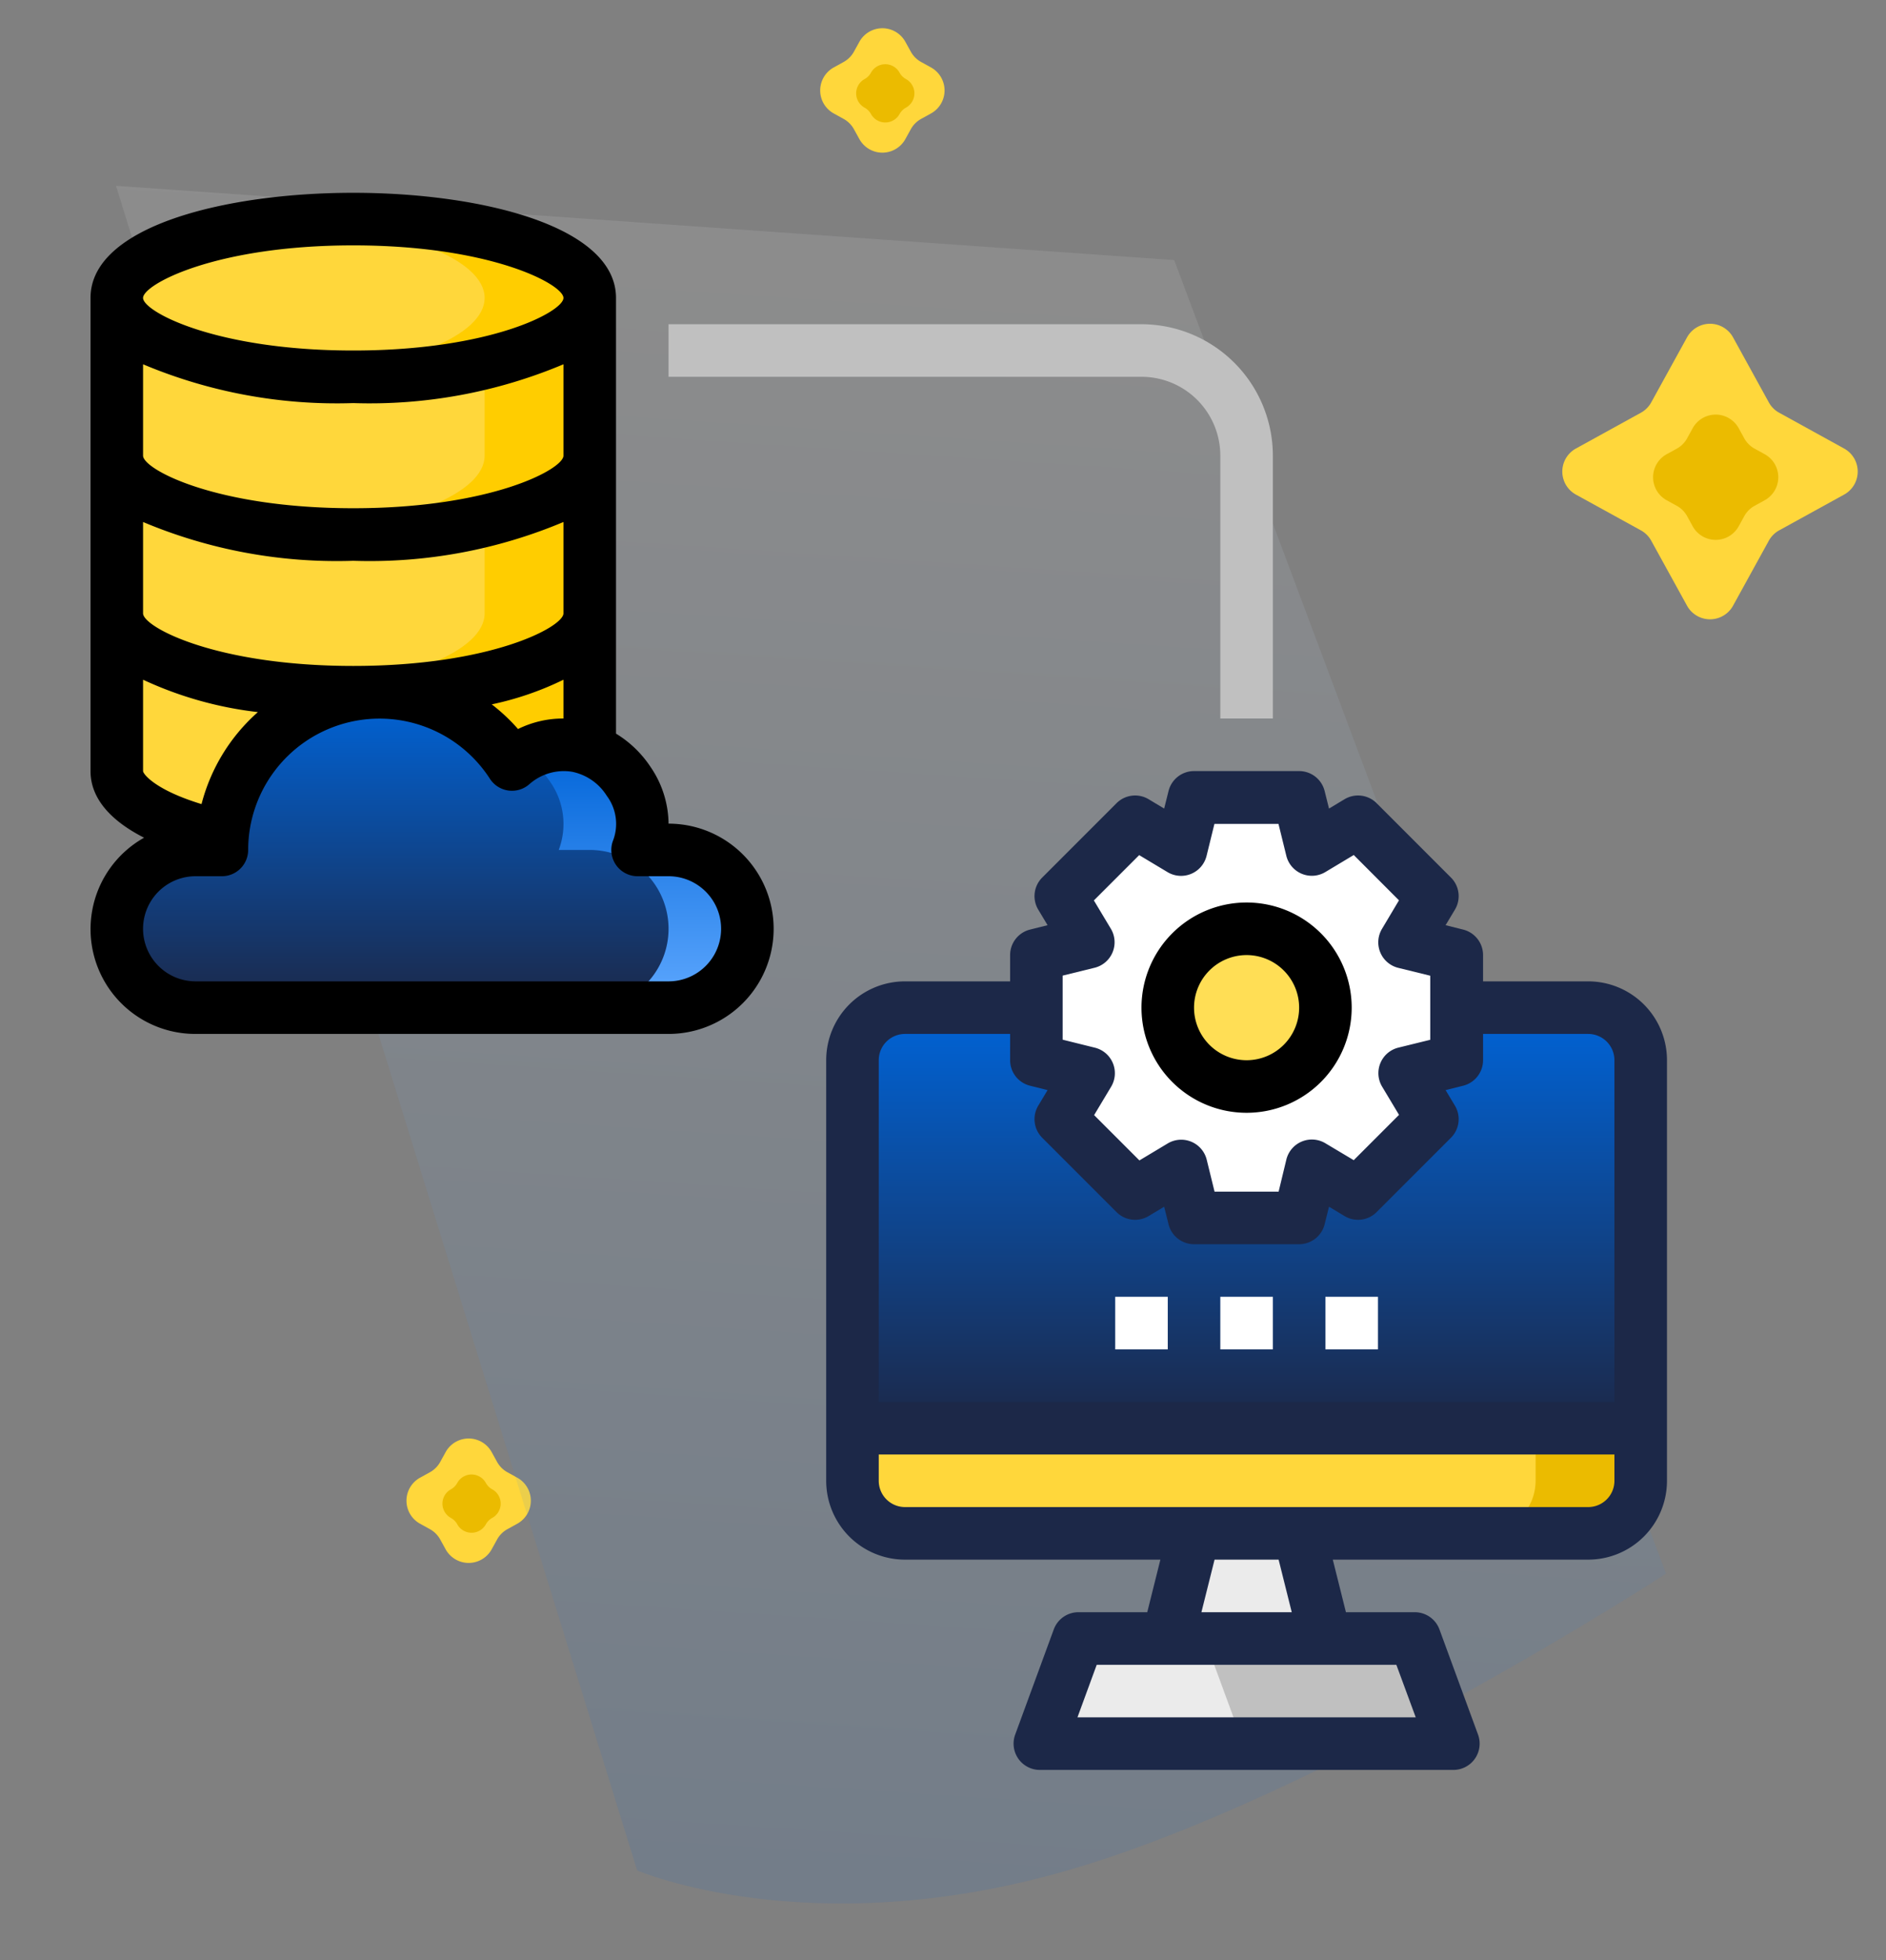 <svg xmlns="http://www.w3.org/2000/svg" xmlns:xlink="http://www.w3.org/1999/xlink" width="71.781" height="74.569" viewBox="0 0 71.781 74.569">
  <rect x="0" y="0" width="71.781" height="74.569" fill="#808080" stroke="none"/>
  <defs>
    <linearGradient id="linear-gradient" x1="0.5" x2="0.5" y2="1" gradientUnits="objectBoundingBox">
      <stop offset="0" stop-color="#fff"/>
      <stop offset="1" stop-color="#0064d8"/>
    </linearGradient>
    <linearGradient id="linear-gradient-2" x1="0.5" x2="0.5" y2="1" gradientUnits="objectBoundingBox">
      <stop offset="0" stop-color="#0064d8"/>
      <stop offset="1" stop-color="#1c2848"/>
    </linearGradient>
    <linearGradient id="linear-gradient-4" x1="0.5" x2="0.5" y2="1" gradientUnits="objectBoundingBox">
      <stop offset="0" stop-color="#0064d8"/>
      <stop offset="1" stop-color="#5ea8ff"/>
    </linearGradient>
  </defs>
  <g id="database" transform="translate(-401.555 -360.665)">
    <g id="Group_80" data-name="Group 80" transform="translate(459.942 371.908)">
      <path id="Polygon_1" data-name="Polygon 1" d="M5.821,1.592a1,1,0,0,1,1.752,0L8.934,4.065a1,1,0,0,0,.394.394L11.8,5.821a1,1,0,0,1,0,1.752L9.328,8.934a1,1,0,0,0-.394.394L7.573,11.8a1,1,0,0,1-1.752,0L4.459,9.328a1,1,0,0,0-.394-.394L1.592,7.573a1,1,0,0,1,0-1.752L4.065,4.459a1,1,0,0,0,.394-.394Z" fill="#ffd73b"/>
      <path id="Polygon_2" data-name="Polygon 2" d="M2.58,1.592a1,1,0,0,1,1.752,0l.211.384a1,1,0,0,0,.394.394l.384.211a1,1,0,0,1,0,1.752l-.384.211a1,1,0,0,0-.394.394l-.211.384a1,1,0,0,1-1.752,0l-.211-.384a1,1,0,0,0-.394-.394l-.384-.211a1,1,0,0,1,0-1.752l.384-.211a1,1,0,0,0,.394-.394Z" transform="translate(3.456 3.456)" fill="#ebbb00"/>
    </g>
    <g id="Group_81" data-name="Group 81" transform="translate(415.951 414.317)">
      <path id="Polygon_1-2" data-name="Polygon 1" d="M2.565,1.592a1,1,0,0,1,1.752,0l.206.373a1,1,0,0,0,.394.394l.373.206a1,1,0,0,1,0,1.752l-.373.206a1,1,0,0,0-.394.394l-.206.373a1,1,0,0,1-1.752,0l-.206-.373a1,1,0,0,0-.394-.394l-.373-.206a1,1,0,0,1,0-1.752l.373-.206a1,1,0,0,0,.394-.394Z" transform="translate(0)" fill="#ffd73b"/>
      <path id="Polygon_2-2" data-name="Polygon 2" d="M1.232.988a.621.621,0,0,1,1.087,0h0a.621.621,0,0,0,.244.244h0a.621.621,0,0,1,0,1.087h0a.621.621,0,0,0-.244.244h0a.621.621,0,0,1-1.087,0h0A.621.621,0,0,0,.988,2.32h0a.621.621,0,0,1,0-1.087h0A.621.621,0,0,0,1.232.988Z" transform="translate(1.776 1.776)" fill="#ebbb00"/>
    </g>
    <g id="Group_82" data-name="Group 82" transform="translate(431.697 360.665)">
      <path id="Polygon_1-3" data-name="Polygon 1" d="M2.565,1.592a1,1,0,0,1,1.752,0l.206.373a1,1,0,0,0,.394.394l.373.206a1,1,0,0,1,0,1.752l-.373.206a1,1,0,0,0-.394.394l-.206.373a1,1,0,0,1-1.752,0l-.206-.373a1,1,0,0,0-.394-.394l-.373-.206a1,1,0,0,1,0-1.752l.373-.206a1,1,0,0,0,.394-.394Z" transform="translate(0 0)" fill="#ffd73b"/>
      <path id="Polygon_2-3" data-name="Polygon 2" d="M1.232.988a.621.621,0,0,1,1.087,0h0a.621.621,0,0,0,.244.244h0a.621.621,0,0,1,0,1.087h0a.621.621,0,0,0-.244.244h0a.621.621,0,0,1-1.087,0h0A.621.621,0,0,0,.988,2.32h0a.621.621,0,0,1,0-1.087h0A.621.621,0,0,0,1.232.988Z" transform="translate(1.776 1.776)" fill="#ebbb00"/>
    </g>
    <path id="Path_28494" data-name="Path 28494" d="M40.356,0l22.16,48.52S50.138,57.876,40.574,61.376,24.26,62.516,24.26,62.516L0,0Z" transform="matrix(0.998, 0.07, -0.07, 0.998, 405.97, 367.734)" opacity="0.1" fill="url(#linear-gradient)"/>
    <g id="data_transfer" data-name="data transfer" transform="translate(403 366)">
      <g id="Group_7572" data-name="Group 7572">
        <path id="Path_28495" data-name="Path 28495" d="M21,18v6c0,1.66-4.03,3-9,3s-9-1.34-9-3V18c0,1.66,4.03,3,9,3S21,19.66,21,18Z" fill="#ffd73b"/>
        <path id="Path_28496" data-name="Path 28496" d="M21,12v6c0,1.66-4.03,3-9,3s-9-1.34-9-3V12c0,1.66,4.03,3,9,3S21,13.66,21,12Z" fill="#ffd73b"/>
        <path id="Path_28497" data-name="Path 28497" d="M21,6v6c0,1.66-4.03,3-9,3s-9-1.34-9-3V6c0,1.66,4.03,3,9,3S21,7.66,21,6Z" fill="#ffd73b"/>
      </g>
      <path id="Path_28498" data-name="Path 28498" d="M21,6v6c0,1.66-4.03,3-9,3-.69,0-1.36-.03-2-.08,4.01-.3,7-1.49,7-2.92V8.5C19.41,7.96,21,7.04,21,6Z" fill="#ffcd00"/>
      <path id="Path_28499" data-name="Path 28499" d="M21,12v6c0,1.66-4.03,3-9,3-.69,0-1.36-.03-2-.08,4.01-.3,7-1.49,7-2.92V14.5C19.41,13.96,21,13.04,21,12Z" fill="#ffcd00"/>
      <path id="Path_28500" data-name="Path 28500" d="M21,18v6c0,1.66-4.03,3-9,3-.69,0-1.36-.03-2-.08,4.01-.3,7-1.49,7-2.92V20.5C19.41,19.96,21,19.04,21,18Z" fill="#ffcd00"/>
      <ellipse id="Ellipse_3011" data-name="Ellipse 3011" cx="9" cy="3" rx="9" ry="3" transform="translate(3 3)" fill="#ffd73b"/>
      <path id="Path_28501" data-name="Path 28501" d="M21,6c0,1.66-4.03,3-9,3-.69,0-1.36-.03-2-.08,4.01-.3,7-1.49,7-2.92s-2.99-2.62-7-2.92c.64-.05,1.31-.08,2-.08C16.97,3,21,4.34,21,6Z" fill="#ffcd00"/>
      <path id="Path_28502" data-name="Path 28502" d="M61,49v2a2.006,2.006,0,0,1-2,2H33a2.006,2.006,0,0,1-2-2V49Z" fill="#ffd73b"/>
      <path id="Path_28503" data-name="Path 28503" d="M59,33a2.006,2.006,0,0,1,2,2V49H31V35a2.006,2.006,0,0,1,2-2Z" fill="url(#linear-gradient-2)"/>
      <path id="Path_28504" data-name="Path 28504" d="M54,31v4l-1.98.49,1.05,1.75-2.83,2.83-1.75-1.05L48,41H44l-.49-1.98-1.75,1.05-2.83-2.83,1.05-1.75L38,35V31l1.98-.49-1.05-1.75,2.83-2.83,1.75,1.05L44,25h4l.49,1.98,1.75-1.05,2.83,2.83-1.05,1.75Z" fill="#fff"/>
      <path id="Path_28505" data-name="Path 28505" d="M52.4,57l1.47,4H38.13l1.47-4H52.4Z" fill="#ebebeb"/>
      <path id="Path_28506" data-name="Path 28506" d="M48,53l1,4H43l1-4Z" fill="#ebebeb"/>
      <circle id="Ellipse_3012" data-name="Ellipse 3012" cx="3" cy="3" r="3" transform="translate(43 30)" fill="#ffde55"/>
      <path id="Path_28507" data-name="Path 28507" d="M26.12,27.88A3,3,0,0,1,24,33H6a3,3,0,0,1,0-6H7c0-.17.01-.34.02-.5a6,6,0,0,1,11.02-2.75,2.921,2.921,0,0,1,4.44.64A2.785,2.785,0,0,1,22.82,27H24a2.993,2.993,0,0,1,2.12.88Z" fill="url(#linear-gradient-2)"/>
      <path id="Path_28508" data-name="Path 28508" d="M27,30a3,3,0,0,1-3,3H21a3,3,0,0,0,0-6H19.82a2.785,2.785,0,0,0-.34-2.61,3.391,3.391,0,0,0-.99-.97,2.889,2.889,0,0,1,1.98-.38,3.037,3.037,0,0,1,2.01,1.35A2.785,2.785,0,0,1,22.82,27H24a3,3,0,0,1,3,3Z" fill="url(#linear-gradient-4)"/>
      <path id="Path_28509" data-name="Path 28509" d="M61,49v2a2.006,2.006,0,0,1-2,2H55a2.006,2.006,0,0,0,2-2V49Z" fill="#ebbb00"/>
      <path id="Path_28510" data-name="Path 28510" d="M53.87,61h-8L44.4,57h8Z" fill="silver"/>
      <path id="Path_28511" data-name="Path 28511" d="M59,32H55V31a1,1,0,0,0-.757-.97l-.669-.167.355-.591a1,1,0,0,0-.151-1.222L50.95,25.222a1,1,0,0,0-1.222-.151l-.591.355-.167-.669A1,1,0,0,0,48,24H44a1,1,0,0,0-.97.757l-.167.669-.591-.355a1,1,0,0,0-1.222.151L38.222,28.05a1,1,0,0,0-.151,1.222l.355.591-.669.167A1,1,0,0,0,37,31v1H33a3,3,0,0,0-3,3V51a3,3,0,0,0,3,3h9.719l-.5,2H39.6a1,1,0,0,0-.939.656l-1.468,4A1,1,0,0,0,38.13,62H53.87a1,1,0,0,0,.939-1.344l-1.468-4A1,1,0,0,0,52.4,56H49.781l-.5-2H59a3,3,0,0,0,3-3V35a3,3,0,0,0-3-3Zm-20-.219,1.221-.3A1,1,0,0,0,40.835,30l-.647-1.079,1.724-1.724,1.079.647a1,1,0,0,0,1.485-.615l.3-1.22h2.438l.3,1.22A1,1,0,0,0,49,27.84l1.079-.647L51.8,28.917,51.155,30a1,1,0,0,0,.614,1.485l1.221.3v2.438l-1.221.3A1,1,0,0,0,51.155,36l.647,1.079-1.724,1.724L49,38.16a1,1,0,0,0-1.485.614L47.219,40H44.781l-.3-1.221A1,1,0,0,0,43,38.165l-1.079.647-1.724-1.724.647-1.079a1,1,0,0,0-.614-1.485L39,34.219ZM33,34h4v1a1,1,0,0,0,.757.97l.669.167-.355.591a1,1,0,0,0,.151,1.222l2.828,2.828a1,1,0,0,0,1.222.151l.591-.355.167.669A1,1,0,0,0,44,42h4a1,1,0,0,0,.97-.757l.167-.669.591.355a1,1,0,0,0,1.222-.151l2.828-2.828a1,1,0,0,0,.151-1.222l-.355-.591.669-.167A1,1,0,0,0,55,35V34h4a1,1,0,0,1,1,1V48H32V35A1,1,0,0,1,33,34ZM52.438,60H39.563l.733-2H51.7Zm-4.719-4H44.281l.5-2h2.438ZM59,52H33a1,1,0,0,1-1-1V50H60v1A1,1,0,0,1,59,52Z" fill="#1c2848"/>
      <path id="Path_28512" data-name="Path 28512" d="M46,37a4,4,0,1,0-4-4A4,4,0,0,0,46,37Zm0-6a2,2,0,1,1-2,2A2,2,0,0,1,46,31Z"/>
      <path id="Path_28513" data-name="Path 28513" d="M45,12V22h2V12a5.006,5.006,0,0,0-5-5H24V9H42A3,3,0,0,1,45,12Z" fill="silver"/>
      <path id="Path_28514" data-name="Path 28514" d="M24,26a3.88,3.88,0,0,0-.684-2.156A4.183,4.183,0,0,0,22,22.575V6c0-2.748-5.184-4-10-4S2,3.252,2,6V24c0,1,.713,1.86,2.039,2.535A3.987,3.987,0,0,0,6,34H24a4,4,0,0,0,0-8Zm-4-4a3.884,3.884,0,0,0-1.729.4,6.982,6.982,0,0,0-1-.938A11.66,11.66,0,0,0,20,20.524ZM12,4c5.25,0,8,1.486,8,2s-2.75,2-8,2S4,6.514,4,6,6.75,4,12,4ZM4,8.524A19.008,19.008,0,0,0,12,10a19.008,19.008,0,0,0,8-1.476V12c0,.514-2.75,2-8,2s-8-1.486-8-2Zm0,6A19.008,19.008,0,0,0,12,16a19.008,19.008,0,0,0,8-1.476V18c0,.514-2.75,2-8,2s-8-1.486-8-2Zm0,6a14.155,14.155,0,0,0,4.37,1.232,7.012,7.012,0,0,0-2.145,3.5C4.448,24.714,4,24.106,4,24ZM24,32H6a2,2,0,0,1,0-4H7a1,1,0,0,0,1-1,5,5,0,0,1,9.2-2.709,1,1,0,0,0,1.5.21,1.981,1.981,0,0,1,1.623-.476,2.036,2.036,0,0,1,1.326.916,1.78,1.78,0,0,1,.23,1.724A1,1,0,0,0,22.816,28H24a2,2,0,0,1,0,4Z"/>
      <path id="Path_28515" data-name="Path 28515" d="M45,44h2v2H45Z" fill="#fff"/>
      <path id="Path_28516" data-name="Path 28516" d="M49,44h2v2H49Z" fill="#fff"/>
      <path id="Path_28517" data-name="Path 28517" d="M41,44h2v2H41Z" fill="#fff"/>
    </g>
  </g>
</svg>
